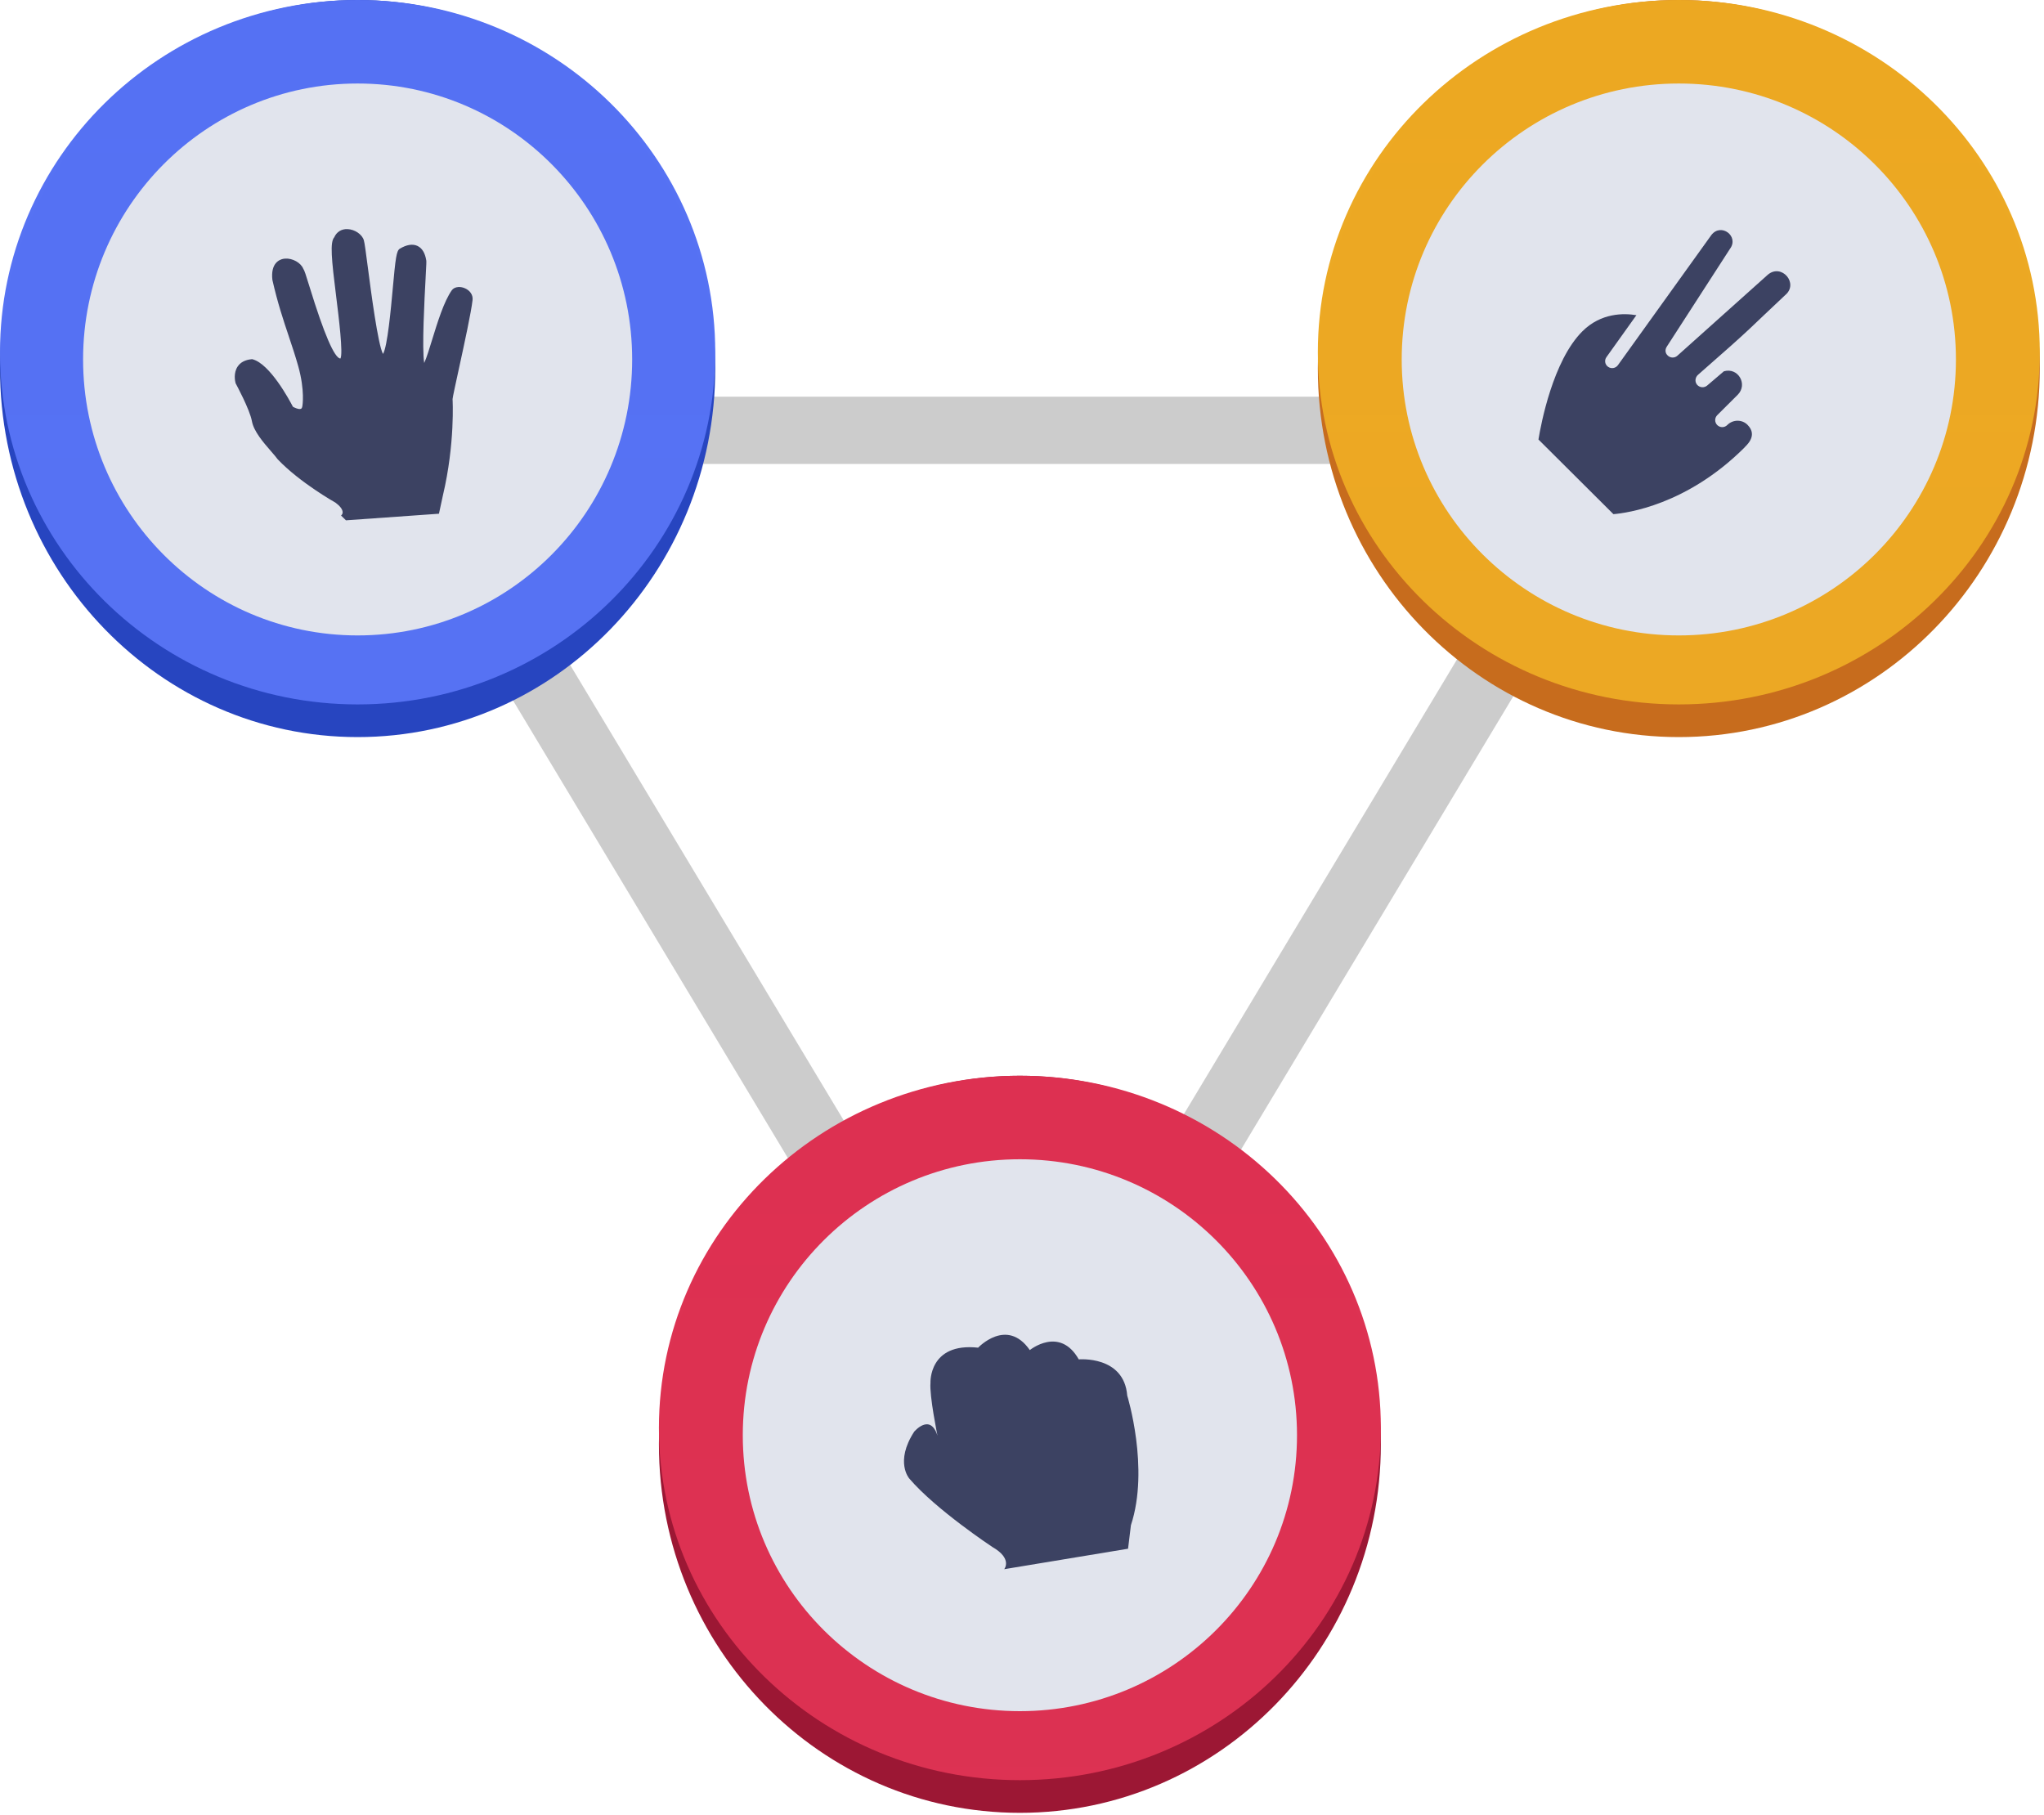 <svg width="304" height="270" viewBox="0 0 304 270" fill="none" xmlns="http://www.w3.org/2000/svg">
<path opacity="0.2" d="M150.5 218L243 64H58L150.5 218Z" stroke="black" stroke-width="10"/>
<path d="M53.189 109.63C82.564 109.63 106.378 85.088 106.378 54.815C106.378 24.541 82.564 0 53.189 0C23.814 0 0 24.541 0 54.815C0 85.088 23.814 109.63 53.189 109.63Z" fill="#2745C0"/>
<path d="M53.189 104.77C82.564 104.77 106.378 81.316 106.378 52.385C106.378 23.454 82.564 0 53.189 0C23.814 0 0 23.454 0 52.385C0 81.316 23.814 104.77 53.189 104.77Z" fill="url(#paint0_linear_22_296)"/>
<path d="M53.189 94.509C75.74 94.509 94.021 76.133 94.021 53.465C94.021 30.797 75.74 12.421 53.189 12.421C30.639 12.421 12.357 30.797 12.357 53.465C12.357 76.133 30.639 94.509 53.189 94.509Z" fill="#E1E4ED"/>
<path d="M69.055 42.838C68.767 42.724 68.459 42.674 68.15 42.692C67.734 42.722 67.395 42.893 67.195 43.173C66.019 44.839 65.055 47.983 64.276 50.51C63.919 51.679 63.441 53.243 63.093 53.985C62.731 51.905 63.141 44.288 63.3 41.355L63.301 41.308C63.411 39.27 63.426 38.912 63.401 38.755C63.227 37.637 62.783 36.903 62.083 36.575C61.374 36.242 60.453 36.389 59.462 36.992C58.965 37.295 58.828 38.337 58.401 43.059L58.4 43.079C58.164 45.674 57.623 51.647 56.959 52.642C56.209 51.25 55.175 43.342 54.728 39.92C54.416 37.523 54.234 36.146 54.112 35.73C53.855 34.86 52.77 34.119 51.694 34.077C50.8 34.033 50.066 34.492 49.715 35.291C49.059 36.027 49.291 38.47 50.017 44.255C50.361 47.009 51.072 52.696 50.624 53.335C49.731 53.236 48.197 49.674 46.066 42.743C45.468 40.801 45.282 40.218 45.099 39.963C44.736 39.072 43.505 38.385 42.403 38.463C42.309 38.469 42.217 38.481 42.126 38.499C41.547 38.615 40.23 39.152 40.511 41.629C41.289 45.064 42.135 47.586 42.956 50.034L42.971 50.084C43.462 51.549 43.926 52.934 44.358 54.472C45.374 58.102 44.98 60.354 44.974 60.379C44.941 60.611 44.87 60.753 44.764 60.802C44.718 60.822 44.67 60.833 44.62 60.835C44.298 60.858 43.816 60.642 43.566 60.502C42.998 59.404 40.166 54.172 37.599 53.447L37.508 53.421L37.414 53.429C36.472 53.519 35.781 53.879 35.358 54.497C34.688 55.475 34.965 56.721 35.032 56.971L35.071 57.061C35.09 57.098 37.15 60.886 37.468 62.648C37.742 64.159 39.163 65.796 40.306 67.112L40.352 67.166C40.725 67.596 41.047 67.968 41.3 68.312C44.617 71.804 49.858 74.74 49.901 74.764C50.556 75.251 50.919 75.722 50.958 76.127C50.976 76.28 50.934 76.434 50.84 76.557L50.727 76.677L51.452 77.388L65.284 76.408L65.874 73.678C67.697 65.973 67.316 59.403 67.309 59.359C67.317 59.117 67.828 56.779 68.24 54.891L68.251 54.843C69.07 51.08 70.088 46.399 70.284 44.618C70.37 43.857 69.886 43.157 69.055 42.838Z" fill="#3C4262"/>
<path d="M249.686 109.63C279.336 109.63 303.372 85.088 303.372 54.815C303.372 24.541 279.336 0 249.686 0C220.036 0 196 24.541 196 54.815C196 85.088 220.036 109.63 249.686 109.63Z" fill="#C76C1D"/>
<path d="M249.686 104.77C279.336 104.77 303.372 81.316 303.372 52.385C303.372 23.454 279.336 0 249.686 0C220.036 0 196 23.454 196 52.385C196 81.316 220.036 104.77 249.686 104.77Z" fill="url(#paint1_linear_22_296)"/>
<path d="M249.687 94.509C272.449 94.509 290.901 76.133 290.901 53.465C290.901 30.797 272.449 12.421 249.687 12.421C226.925 12.421 208.473 30.797 208.473 53.465C208.473 76.133 226.925 94.509 249.687 94.509Z" fill="#E1E4ED"/>
<path d="M238.927 53.113L243.378 46.879C241.528 46.572 238.13 46.504 235.347 49.276C230.959 53.646 229.183 63.085 228.812 65.369L239.962 76.474C241.97 76.304 250.859 75.121 259.423 66.593C259.513 66.409 261.6 64.873 259.894 63.175C259.08 62.365 257.732 62.379 256.901 63.208C256.804 63.308 256.688 63.388 256.56 63.443C256.432 63.498 256.294 63.527 256.155 63.529C256.016 63.53 255.878 63.504 255.749 63.451C255.62 63.399 255.502 63.321 255.403 63.223C255.305 63.125 255.227 63.008 255.174 62.88C255.122 62.752 255.095 62.614 255.097 62.475C255.098 62.336 255.127 62.199 255.183 62.071C255.238 61.944 255.318 61.829 255.418 61.733L258.444 58.719C259.982 57.187 258.534 54.603 256.387 55.224L253.91 57.336C253.697 57.52 253.42 57.612 253.14 57.593C252.859 57.574 252.598 57.444 252.412 57.233C252.028 56.79 252.111 56.119 252.548 55.741C261.202 48.179 259.938 49.091 265.506 43.893C267.586 42.168 264.969 39.117 262.919 40.863L249.451 52.927C249.258 53.091 249.012 53.18 248.759 53.177C248.506 53.174 248.262 53.08 248.072 52.912C247.627 52.529 247.618 51.978 247.909 51.542L257.304 36.997C258.677 35.145 255.974 33.087 254.528 34.955L240.637 54.302C240.557 54.416 240.456 54.513 240.339 54.587C240.222 54.662 240.091 54.712 239.955 54.736C239.818 54.76 239.678 54.756 239.543 54.725C239.407 54.695 239.28 54.638 239.167 54.557C239.054 54.479 238.959 54.38 238.886 54.265C238.813 54.149 238.764 54.02 238.741 53.886C238.719 53.751 238.724 53.613 238.755 53.481C238.787 53.348 238.846 53.223 238.927 53.113Z" fill="#3C4262"/>
<path d="M151.686 269.63C181.336 269.63 205.372 245.088 205.372 214.815C205.372 184.542 181.336 160 151.686 160C122.036 160 98 184.542 98 214.815C98 245.088 122.036 269.63 151.686 269.63Z" fill="#9C1734"/>
<path d="M151.686 264.77C181.336 264.77 205.372 241.316 205.372 212.385C205.372 183.454 181.336 160 151.686 160C122.036 160 98 183.454 98 212.385C98 241.316 122.036 264.77 151.686 264.77Z" fill="url(#paint2_linear_22_296)"/>
<path d="M151.687 254.509C174.449 254.509 192.901 236.133 192.901 213.465C192.901 190.797 174.449 172.421 151.687 172.421C128.925 172.421 110.473 190.797 110.473 213.465C110.473 236.133 128.925 254.509 151.687 254.509Z" fill="#E1E4ED"/>
<path d="M167.651 207.571C167.176 201.574 160.443 202.186 160.443 202.186C157.601 197.176 153.162 200.805 153.162 200.805C149.752 195.894 145.475 200.445 145.475 200.445C138.102 199.649 138.388 205.679 138.388 205.679C138.215 207.596 139.428 213.526 139.428 213.526C138.334 210.108 135.961 212.945 135.961 212.945C133.044 217.447 135.24 219.912 135.24 219.912C139.187 224.538 147.597 230.092 147.597 230.092C150.643 231.837 149.354 233.392 149.354 233.392L167.774 230.348L168.198 226.854C170.998 218.382 167.651 207.57 167.651 207.57V207.571Z" fill="#3C4262"/>
<defs>
<linearGradient id="paint0_linear_22_296" x1="5318.9" y1="0" x2="5318.9" y2="10477" gradientUnits="userSpaceOnUse">
<stop stop-color="#5571F3"/>
<stop offset="1" stop-color="white" stop-opacity="0"/>
</linearGradient>
<linearGradient id="paint1_linear_22_296" x1="5564.6" y1="0" x2="5564.6" y2="10477" gradientUnits="userSpaceOnUse">
<stop stop-color="#ECA822"/>
<stop offset="1" stop-color="white" stop-opacity="0"/>
</linearGradient>
<linearGradient id="paint2_linear_22_296" x1="5466.6" y1="160" x2="5466.6" y2="10637" gradientUnits="userSpaceOnUse">
<stop stop-color="#DD3051"/>
<stop offset="1" stop-color="white" stop-opacity="0"/>
</linearGradient>
</defs>
</svg>

